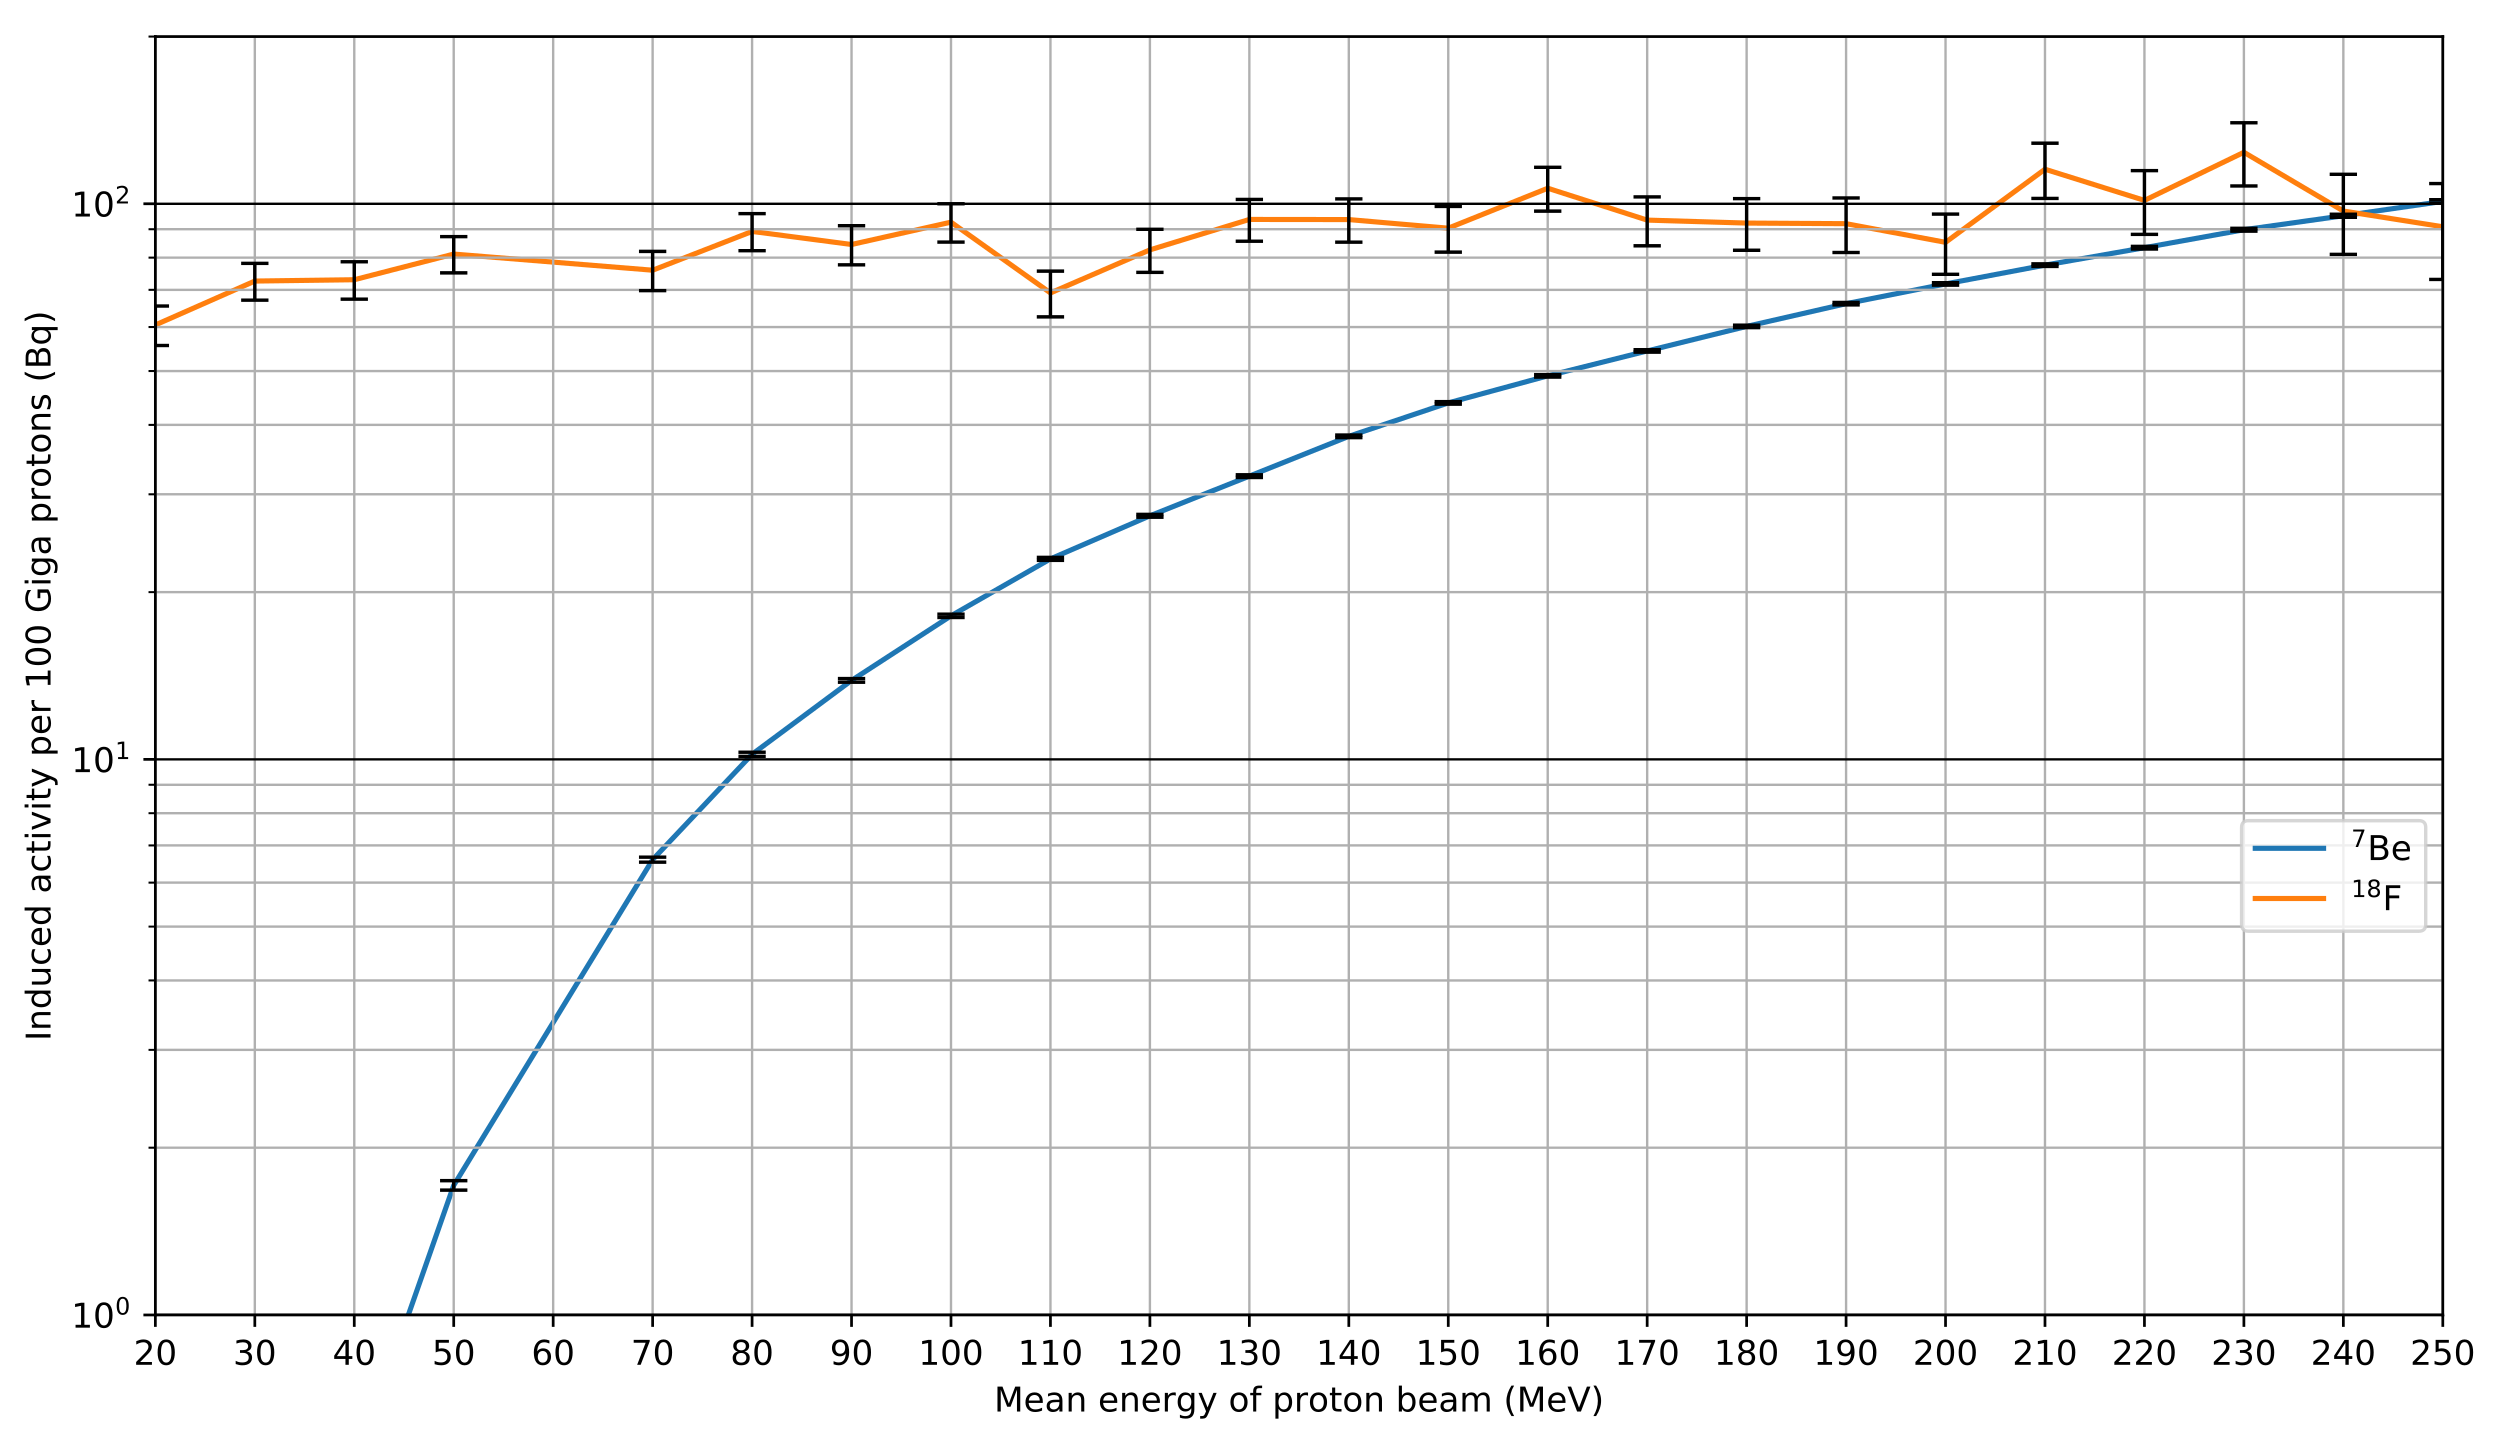 <?xml version="1.0" encoding="utf-8" standalone="no"?>
<!DOCTYPE svg PUBLIC "-//W3C//DTD SVG 1.1//EN"
  "http://www.w3.org/Graphics/SVG/1.1/DTD/svg11.dtd">
<!-- Created with matplotlib (https://matplotlib.org/) -->
<svg height="422.476pt" version="1.1" viewBox="0 0 731.822 422.476" width="731.822pt" xmlns="http://www.w3.org/2000/svg" xmlns:xlink="http://www.w3.org/1999/xlink">
 <defs>
  <style type="text/css">
*{stroke-linecap:butt;stroke-linejoin:round;}
  </style>
 </defs>
 <g id="figure_1">
  <g id="patch_1">
   <path d="M 0 422.476 
L 731.822 422.476 
L 731.822 0 
L 0 0 
z
" style="fill:#ffffff;"/>
  </g>
  <g id="axes_1">
   <g id="patch_2">
    <path d="M 45.478 384.92 
L 715.078 384.92 
L 715.078 10.7 
L 45.478 10.7 
z
" style="fill:#ffffff;"/>
   </g>
   <g id="line2d_1">
    <path clip-path="url(#p9057ef7022)" d="M 106.032 423.476 
L 132.817 346.988 
L 191.043 251.645 
L 220.156 220.8 
L 249.269 199.178 
L 278.382 180.269 
L 307.496 163.598 
L 336.609 150.993 
L 365.722 139.371 
L 394.835 127.722 
L 423.948 117.939 
L 453.061 110.023 
L 482.174 102.733 
L 511.287 95.543 
L 540.4 88.889 
L 569.513 83.111 
L 598.626 77.611 
L 627.739 72.503 
L 656.852 67.25 
L 685.965 63.158 
L 715.078 58.953 
" style="fill:none;stroke:#1f77b4;stroke-linecap:square;stroke-width:1.5;"/>
   </g>
   <g id="line2d_2">
    <path clip-path="url(#p9057ef7022)" d="M 16.365 123.653 
L 45.478 95.121 
L 74.591 82.275 
L 103.704 81.885 
L 132.817 74.373 
L 191.043 79.1 
L 220.156 67.75 
L 249.269 71.569 
L 278.382 65.033 
L 307.496 85.745 
L 336.609 73.144 
L 365.722 64.238 
L 394.835 64.275 
L 423.948 66.797 
L 453.061 55.101 
L 482.174 64.43 
L 511.287 65.3 
L 540.4 65.478 
L 569.513 70.937 
L 598.626 49.539 
L 627.739 58.665 
L 656.852 44.581 
L 685.965 61.777 
L 715.078 66.378 
" style="fill:none;stroke:#ff7f0e;stroke-linecap:square;stroke-width:1.5;"/>
   </g>
   <g id="matplotlib.axis_1">
    <g id="xtick_1">
     <g id="line2d_3">
      <path clip-path="url(#p9057ef7022)" d="M 45.478 384.92 
L 45.478 10.7 
" style="fill:none;stroke:#b0b0b0;stroke-linecap:square;stroke-width:0.7;"/>
     </g>
     <g id="line2d_4">
      <defs>
       <path d="M 0 0 
L 0 3.5 
" id="m92cac91cf4" style="stroke:#000000;stroke-width:0.8;"/>
      </defs>
      <g>
       <use style="stroke:#000000;stroke-width:0.8;" x="45.478" xlink:href="#m92cac91cf4" y="384.92"/>
      </g>
     </g>
     <g id="text_1">
      <!-- 20 -->
      <defs>
       <path d="M 19.188 8.297 
L 53.609 8.297 
L 53.609 0 
L 7.328 0 
L 7.328 8.297 
Q 12.938 14.109 22.625 23.891 
Q 32.328 33.688 34.812 36.531 
Q 39.547 41.844 41.422 45.531 
Q 43.312 49.219 43.312 52.781 
Q 43.312 58.594 39.234 62.25 
Q 35.156 65.922 28.609 65.922 
Q 23.969 65.922 18.812 64.312 
Q 13.672 62.703 7.812 59.422 
L 7.812 69.391 
Q 13.766 71.781 18.938 73 
Q 24.125 74.219 28.422 74.219 
Q 39.75 74.219 46.484 68.547 
Q 53.219 62.891 53.219 53.422 
Q 53.219 48.922 51.531 44.891 
Q 49.859 40.875 45.406 35.406 
Q 44.188 33.984 37.641 27.219 
Q 31.109 20.453 19.188 8.297 
z
" id="DejaVuSans-50"/>
       <path d="M 31.781 66.406 
Q 24.172 66.406 20.328 58.906 
Q 16.5 51.422 16.5 36.375 
Q 16.5 21.391 20.328 13.891 
Q 24.172 6.391 31.781 6.391 
Q 39.453 6.391 43.281 13.891 
Q 47.125 21.391 47.125 36.375 
Q 47.125 51.422 43.281 58.906 
Q 39.453 66.406 31.781 66.406 
z
M 31.781 74.219 
Q 44.047 74.219 50.516 64.516 
Q 56.984 54.828 56.984 36.375 
Q 56.984 17.969 50.516 8.266 
Q 44.047 -1.422 31.781 -1.422 
Q 19.531 -1.422 13.062 8.266 
Q 6.594 17.969 6.594 36.375 
Q 6.594 54.828 13.062 64.516 
Q 19.531 74.219 31.781 74.219 
z
" id="DejaVuSans-48"/>
      </defs>
      <g transform="translate(39.116 399.518)scale(0.1 -0.1)">
       <use xlink:href="#DejaVuSans-50"/>
       <use x="63.623" xlink:href="#DejaVuSans-48"/>
      </g>
     </g>
    </g>
    <g id="xtick_2">
     <g id="line2d_5">
      <path clip-path="url(#p9057ef7022)" d="M 74.591 384.92 
L 74.591 10.7 
" style="fill:none;stroke:#b0b0b0;stroke-linecap:square;stroke-width:0.7;"/>
     </g>
     <g id="line2d_6">
      <g>
       <use style="stroke:#000000;stroke-width:0.8;" x="74.591" xlink:href="#m92cac91cf4" y="384.92"/>
      </g>
     </g>
     <g id="text_2">
      <!-- 30 -->
      <defs>
       <path d="M 40.578 39.312 
Q 47.656 37.797 51.625 33 
Q 55.609 28.219 55.609 21.188 
Q 55.609 10.406 48.188 4.484 
Q 40.766 -1.422 27.094 -1.422 
Q 22.516 -1.422 17.656 -0.516 
Q 12.797 0.391 7.625 2.203 
L 7.625 11.719 
Q 11.719 9.328 16.594 8.109 
Q 21.484 6.891 26.812 6.891 
Q 36.078 6.891 40.938 10.547 
Q 45.797 14.203 45.797 21.188 
Q 45.797 27.641 41.281 31.266 
Q 36.766 34.906 28.719 34.906 
L 20.219 34.906 
L 20.219 43.016 
L 29.109 43.016 
Q 36.375 43.016 40.234 45.922 
Q 44.094 48.828 44.094 54.297 
Q 44.094 59.906 40.109 62.906 
Q 36.141 65.922 28.719 65.922 
Q 24.656 65.922 20.016 65.031 
Q 15.375 64.156 9.812 62.312 
L 9.812 71.094 
Q 15.438 72.656 20.344 73.438 
Q 25.25 74.219 29.594 74.219 
Q 40.828 74.219 47.359 69.109 
Q 53.906 64.016 53.906 55.328 
Q 53.906 49.266 50.438 45.094 
Q 46.969 40.922 40.578 39.312 
z
" id="DejaVuSans-51"/>
      </defs>
      <g transform="translate(68.229 399.518)scale(0.1 -0.1)">
       <use xlink:href="#DejaVuSans-51"/>
       <use x="63.623" xlink:href="#DejaVuSans-48"/>
      </g>
     </g>
    </g>
    <g id="xtick_3">
     <g id="line2d_7">
      <path clip-path="url(#p9057ef7022)" d="M 103.704 384.92 
L 103.704 10.7 
" style="fill:none;stroke:#b0b0b0;stroke-linecap:square;stroke-width:0.7;"/>
     </g>
     <g id="line2d_8">
      <g>
       <use style="stroke:#000000;stroke-width:0.8;" x="103.704" xlink:href="#m92cac91cf4" y="384.92"/>
      </g>
     </g>
     <g id="text_3">
      <!-- 40 -->
      <defs>
       <path d="M 37.797 64.312 
L 12.891 25.391 
L 37.797 25.391 
z
M 35.203 72.906 
L 47.609 72.906 
L 47.609 25.391 
L 58.016 25.391 
L 58.016 17.188 
L 47.609 17.188 
L 47.609 0 
L 37.797 0 
L 37.797 17.188 
L 4.891 17.188 
L 4.891 26.703 
z
" id="DejaVuSans-52"/>
      </defs>
      <g transform="translate(97.342 399.518)scale(0.1 -0.1)">
       <use xlink:href="#DejaVuSans-52"/>
       <use x="63.623" xlink:href="#DejaVuSans-48"/>
      </g>
     </g>
    </g>
    <g id="xtick_4">
     <g id="line2d_9">
      <path clip-path="url(#p9057ef7022)" d="M 132.817 384.92 
L 132.817 10.7 
" style="fill:none;stroke:#b0b0b0;stroke-linecap:square;stroke-width:0.7;"/>
     </g>
     <g id="line2d_10">
      <g>
       <use style="stroke:#000000;stroke-width:0.8;" x="132.817" xlink:href="#m92cac91cf4" y="384.92"/>
      </g>
     </g>
     <g id="text_4">
      <!-- 50 -->
      <defs>
       <path d="M 10.797 72.906 
L 49.516 72.906 
L 49.516 64.594 
L 19.828 64.594 
L 19.828 46.734 
Q 21.969 47.469 24.109 47.828 
Q 26.266 48.188 28.422 48.188 
Q 40.625 48.188 47.75 41.5 
Q 54.891 34.812 54.891 23.391 
Q 54.891 11.625 47.562 5.094 
Q 40.234 -1.422 26.906 -1.422 
Q 22.312 -1.422 17.547 -0.641 
Q 12.797 0.141 7.719 1.703 
L 7.719 11.625 
Q 12.109 9.234 16.797 8.062 
Q 21.484 6.891 26.703 6.891 
Q 35.156 6.891 40.078 11.328 
Q 45.016 15.766 45.016 23.391 
Q 45.016 31 40.078 35.438 
Q 35.156 39.891 26.703 39.891 
Q 22.75 39.891 18.812 39.016 
Q 14.891 38.141 10.797 36.281 
z
" id="DejaVuSans-53"/>
      </defs>
      <g transform="translate(126.455 399.518)scale(0.1 -0.1)">
       <use xlink:href="#DejaVuSans-53"/>
       <use x="63.623" xlink:href="#DejaVuSans-48"/>
      </g>
     </g>
    </g>
    <g id="xtick_5">
     <g id="line2d_11">
      <path clip-path="url(#p9057ef7022)" d="M 161.93 384.92 
L 161.93 10.7 
" style="fill:none;stroke:#b0b0b0;stroke-linecap:square;stroke-width:0.7;"/>
     </g>
     <g id="line2d_12">
      <g>
       <use style="stroke:#000000;stroke-width:0.8;" x="161.93" xlink:href="#m92cac91cf4" y="384.92"/>
      </g>
     </g>
     <g id="text_5">
      <!-- 60 -->
      <defs>
       <path d="M 33.016 40.375 
Q 26.375 40.375 22.484 35.828 
Q 18.609 31.297 18.609 23.391 
Q 18.609 15.531 22.484 10.953 
Q 26.375 6.391 33.016 6.391 
Q 39.656 6.391 43.531 10.953 
Q 47.406 15.531 47.406 23.391 
Q 47.406 31.297 43.531 35.828 
Q 39.656 40.375 33.016 40.375 
z
M 52.594 71.297 
L 52.594 62.312 
Q 48.875 64.062 45.094 64.984 
Q 41.312 65.922 37.594 65.922 
Q 27.828 65.922 22.672 59.328 
Q 17.531 52.734 16.797 39.406 
Q 19.672 43.656 24.016 45.922 
Q 28.375 48.188 33.594 48.188 
Q 44.578 48.188 50.953 41.516 
Q 57.328 34.859 57.328 23.391 
Q 57.328 12.156 50.688 5.359 
Q 44.047 -1.422 33.016 -1.422 
Q 20.359 -1.422 13.672 8.266 
Q 6.984 17.969 6.984 36.375 
Q 6.984 53.656 15.188 63.938 
Q 23.391 74.219 37.203 74.219 
Q 40.922 74.219 44.703 73.484 
Q 48.484 72.75 52.594 71.297 
z
" id="DejaVuSans-54"/>
      </defs>
      <g transform="translate(155.568 399.518)scale(0.1 -0.1)">
       <use xlink:href="#DejaVuSans-54"/>
       <use x="63.623" xlink:href="#DejaVuSans-48"/>
      </g>
     </g>
    </g>
    <g id="xtick_6">
     <g id="line2d_13">
      <path clip-path="url(#p9057ef7022)" d="M 191.043 384.92 
L 191.043 10.7 
" style="fill:none;stroke:#b0b0b0;stroke-linecap:square;stroke-width:0.7;"/>
     </g>
     <g id="line2d_14">
      <g>
       <use style="stroke:#000000;stroke-width:0.8;" x="191.043" xlink:href="#m92cac91cf4" y="384.92"/>
      </g>
     </g>
     <g id="text_6">
      <!-- 70 -->
      <defs>
       <path d="M 8.203 72.906 
L 55.078 72.906 
L 55.078 68.703 
L 28.609 0 
L 18.312 0 
L 43.219 64.594 
L 8.203 64.594 
z
" id="DejaVuSans-55"/>
      </defs>
      <g transform="translate(184.681 399.518)scale(0.1 -0.1)">
       <use xlink:href="#DejaVuSans-55"/>
       <use x="63.623" xlink:href="#DejaVuSans-48"/>
      </g>
     </g>
    </g>
    <g id="xtick_7">
     <g id="line2d_15">
      <path clip-path="url(#p9057ef7022)" d="M 220.156 384.92 
L 220.156 10.7 
" style="fill:none;stroke:#b0b0b0;stroke-linecap:square;stroke-width:0.7;"/>
     </g>
     <g id="line2d_16">
      <g>
       <use style="stroke:#000000;stroke-width:0.8;" x="220.156" xlink:href="#m92cac91cf4" y="384.92"/>
      </g>
     </g>
     <g id="text_7">
      <!-- 80 -->
      <defs>
       <path d="M 31.781 34.625 
Q 24.75 34.625 20.719 30.859 
Q 16.703 27.094 16.703 20.516 
Q 16.703 13.922 20.719 10.156 
Q 24.75 6.391 31.781 6.391 
Q 38.812 6.391 42.859 10.172 
Q 46.922 13.969 46.922 20.516 
Q 46.922 27.094 42.891 30.859 
Q 38.875 34.625 31.781 34.625 
z
M 21.922 38.812 
Q 15.578 40.375 12.031 44.719 
Q 8.5 49.078 8.5 55.328 
Q 8.5 64.062 14.719 69.141 
Q 20.953 74.219 31.781 74.219 
Q 42.672 74.219 48.875 69.141 
Q 55.078 64.062 55.078 55.328 
Q 55.078 49.078 51.531 44.719 
Q 48 40.375 41.703 38.812 
Q 48.828 37.156 52.797 32.312 
Q 56.781 27.484 56.781 20.516 
Q 56.781 9.906 50.312 4.234 
Q 43.844 -1.422 31.781 -1.422 
Q 19.734 -1.422 13.25 4.234 
Q 6.781 9.906 6.781 20.516 
Q 6.781 27.484 10.781 32.312 
Q 14.797 37.156 21.922 38.812 
z
M 18.312 54.391 
Q 18.312 48.734 21.844 45.562 
Q 25.391 42.391 31.781 42.391 
Q 38.141 42.391 41.719 45.562 
Q 45.312 48.734 45.312 54.391 
Q 45.312 60.062 41.719 63.234 
Q 38.141 66.406 31.781 66.406 
Q 25.391 66.406 21.844 63.234 
Q 18.312 60.062 18.312 54.391 
z
" id="DejaVuSans-56"/>
      </defs>
      <g transform="translate(213.794 399.518)scale(0.1 -0.1)">
       <use xlink:href="#DejaVuSans-56"/>
       <use x="63.623" xlink:href="#DejaVuSans-48"/>
      </g>
     </g>
    </g>
    <g id="xtick_8">
     <g id="line2d_17">
      <path clip-path="url(#p9057ef7022)" d="M 249.269 384.92 
L 249.269 10.7 
" style="fill:none;stroke:#b0b0b0;stroke-linecap:square;stroke-width:0.7;"/>
     </g>
     <g id="line2d_18">
      <g>
       <use style="stroke:#000000;stroke-width:0.8;" x="249.269" xlink:href="#m92cac91cf4" y="384.92"/>
      </g>
     </g>
     <g id="text_8">
      <!-- 90 -->
      <defs>
       <path d="M 10.984 1.516 
L 10.984 10.5 
Q 14.703 8.734 18.5 7.812 
Q 22.312 6.891 25.984 6.891 
Q 35.75 6.891 40.891 13.453 
Q 46.047 20.016 46.781 33.406 
Q 43.953 29.203 39.594 26.953 
Q 35.25 24.703 29.984 24.703 
Q 19.047 24.703 12.672 31.312 
Q 6.297 37.938 6.297 49.422 
Q 6.297 60.641 12.938 67.422 
Q 19.578 74.219 30.609 74.219 
Q 43.266 74.219 49.922 64.516 
Q 56.594 54.828 56.594 36.375 
Q 56.594 19.141 48.406 8.859 
Q 40.234 -1.422 26.422 -1.422 
Q 22.703 -1.422 18.891 -0.688 
Q 15.094 0.047 10.984 1.516 
z
M 30.609 32.422 
Q 37.25 32.422 41.125 36.953 
Q 45.016 41.5 45.016 49.422 
Q 45.016 57.281 41.125 61.844 
Q 37.25 66.406 30.609 66.406 
Q 23.969 66.406 20.094 61.844 
Q 16.219 57.281 16.219 49.422 
Q 16.219 41.5 20.094 36.953 
Q 23.969 32.422 30.609 32.422 
z
" id="DejaVuSans-57"/>
      </defs>
      <g transform="translate(242.907 399.518)scale(0.1 -0.1)">
       <use xlink:href="#DejaVuSans-57"/>
       <use x="63.623" xlink:href="#DejaVuSans-48"/>
      </g>
     </g>
    </g>
    <g id="xtick_9">
     <g id="line2d_19">
      <path clip-path="url(#p9057ef7022)" d="M 278.382 384.92 
L 278.382 10.7 
" style="fill:none;stroke:#b0b0b0;stroke-linecap:square;stroke-width:0.7;"/>
     </g>
     <g id="line2d_20">
      <g>
       <use style="stroke:#000000;stroke-width:0.8;" x="278.382" xlink:href="#m92cac91cf4" y="384.92"/>
      </g>
     </g>
     <g id="text_9">
      <!-- 100 -->
      <defs>
       <path d="M 12.406 8.297 
L 28.516 8.297 
L 28.516 63.922 
L 10.984 60.406 
L 10.984 69.391 
L 28.422 72.906 
L 38.281 72.906 
L 38.281 8.297 
L 54.391 8.297 
L 54.391 0 
L 12.406 0 
z
" id="DejaVuSans-49"/>
      </defs>
      <g transform="translate(268.839 399.518)scale(0.1 -0.1)">
       <use xlink:href="#DejaVuSans-49"/>
       <use x="63.623" xlink:href="#DejaVuSans-48"/>
       <use x="127.246" xlink:href="#DejaVuSans-48"/>
      </g>
     </g>
    </g>
    <g id="xtick_10">
     <g id="line2d_21">
      <path clip-path="url(#p9057ef7022)" d="M 307.496 384.92 
L 307.496 10.7 
" style="fill:none;stroke:#b0b0b0;stroke-linecap:square;stroke-width:0.7;"/>
     </g>
     <g id="line2d_22">
      <g>
       <use style="stroke:#000000;stroke-width:0.8;" x="307.496" xlink:href="#m92cac91cf4" y="384.92"/>
      </g>
     </g>
     <g id="text_10">
      <!-- 110 -->
      <g transform="translate(297.952 399.518)scale(0.1 -0.1)">
       <use xlink:href="#DejaVuSans-49"/>
       <use x="63.623" xlink:href="#DejaVuSans-49"/>
       <use x="127.246" xlink:href="#DejaVuSans-48"/>
      </g>
     </g>
    </g>
    <g id="xtick_11">
     <g id="line2d_23">
      <path clip-path="url(#p9057ef7022)" d="M 336.609 384.92 
L 336.609 10.7 
" style="fill:none;stroke:#b0b0b0;stroke-linecap:square;stroke-width:0.7;"/>
     </g>
     <g id="line2d_24">
      <g>
       <use style="stroke:#000000;stroke-width:0.8;" x="336.609" xlink:href="#m92cac91cf4" y="384.92"/>
      </g>
     </g>
     <g id="text_11">
      <!-- 120 -->
      <g transform="translate(327.065 399.518)scale(0.1 -0.1)">
       <use xlink:href="#DejaVuSans-49"/>
       <use x="63.623" xlink:href="#DejaVuSans-50"/>
       <use x="127.246" xlink:href="#DejaVuSans-48"/>
      </g>
     </g>
    </g>
    <g id="xtick_12">
     <g id="line2d_25">
      <path clip-path="url(#p9057ef7022)" d="M 365.722 384.92 
L 365.722 10.7 
" style="fill:none;stroke:#b0b0b0;stroke-linecap:square;stroke-width:0.7;"/>
     </g>
     <g id="line2d_26">
      <g>
       <use style="stroke:#000000;stroke-width:0.8;" x="365.722" xlink:href="#m92cac91cf4" y="384.92"/>
      </g>
     </g>
     <g id="text_12">
      <!-- 130 -->
      <g transform="translate(356.178 399.518)scale(0.1 -0.1)">
       <use xlink:href="#DejaVuSans-49"/>
       <use x="63.623" xlink:href="#DejaVuSans-51"/>
       <use x="127.246" xlink:href="#DejaVuSans-48"/>
      </g>
     </g>
    </g>
    <g id="xtick_13">
     <g id="line2d_27">
      <path clip-path="url(#p9057ef7022)" d="M 394.835 384.92 
L 394.835 10.7 
" style="fill:none;stroke:#b0b0b0;stroke-linecap:square;stroke-width:0.7;"/>
     </g>
     <g id="line2d_28">
      <g>
       <use style="stroke:#000000;stroke-width:0.8;" x="394.835" xlink:href="#m92cac91cf4" y="384.92"/>
      </g>
     </g>
     <g id="text_13">
      <!-- 140 -->
      <g transform="translate(385.291 399.518)scale(0.1 -0.1)">
       <use xlink:href="#DejaVuSans-49"/>
       <use x="63.623" xlink:href="#DejaVuSans-52"/>
       <use x="127.246" xlink:href="#DejaVuSans-48"/>
      </g>
     </g>
    </g>
    <g id="xtick_14">
     <g id="line2d_29">
      <path clip-path="url(#p9057ef7022)" d="M 423.948 384.92 
L 423.948 10.7 
" style="fill:none;stroke:#b0b0b0;stroke-linecap:square;stroke-width:0.7;"/>
     </g>
     <g id="line2d_30">
      <g>
       <use style="stroke:#000000;stroke-width:0.8;" x="423.948" xlink:href="#m92cac91cf4" y="384.92"/>
      </g>
     </g>
     <g id="text_14">
      <!-- 150 -->
      <g transform="translate(414.404 399.518)scale(0.1 -0.1)">
       <use xlink:href="#DejaVuSans-49"/>
       <use x="63.623" xlink:href="#DejaVuSans-53"/>
       <use x="127.246" xlink:href="#DejaVuSans-48"/>
      </g>
     </g>
    </g>
    <g id="xtick_15">
     <g id="line2d_31">
      <path clip-path="url(#p9057ef7022)" d="M 453.061 384.92 
L 453.061 10.7 
" style="fill:none;stroke:#b0b0b0;stroke-linecap:square;stroke-width:0.7;"/>
     </g>
     <g id="line2d_32">
      <g>
       <use style="stroke:#000000;stroke-width:0.8;" x="453.061" xlink:href="#m92cac91cf4" y="384.92"/>
      </g>
     </g>
     <g id="text_15">
      <!-- 160 -->
      <g transform="translate(443.517 399.518)scale(0.1 -0.1)">
       <use xlink:href="#DejaVuSans-49"/>
       <use x="63.623" xlink:href="#DejaVuSans-54"/>
       <use x="127.246" xlink:href="#DejaVuSans-48"/>
      </g>
     </g>
    </g>
    <g id="xtick_16">
     <g id="line2d_33">
      <path clip-path="url(#p9057ef7022)" d="M 482.174 384.92 
L 482.174 10.7 
" style="fill:none;stroke:#b0b0b0;stroke-linecap:square;stroke-width:0.7;"/>
     </g>
     <g id="line2d_34">
      <g>
       <use style="stroke:#000000;stroke-width:0.8;" x="482.174" xlink:href="#m92cac91cf4" y="384.92"/>
      </g>
     </g>
     <g id="text_16">
      <!-- 170 -->
      <g transform="translate(472.63 399.518)scale(0.1 -0.1)">
       <use xlink:href="#DejaVuSans-49"/>
       <use x="63.623" xlink:href="#DejaVuSans-55"/>
       <use x="127.246" xlink:href="#DejaVuSans-48"/>
      </g>
     </g>
    </g>
    <g id="xtick_17">
     <g id="line2d_35">
      <path clip-path="url(#p9057ef7022)" d="M 511.287 384.92 
L 511.287 10.7 
" style="fill:none;stroke:#b0b0b0;stroke-linecap:square;stroke-width:0.7;"/>
     </g>
     <g id="line2d_36">
      <g>
       <use style="stroke:#000000;stroke-width:0.8;" x="511.287" xlink:href="#m92cac91cf4" y="384.92"/>
      </g>
     </g>
     <g id="text_17">
      <!-- 180 -->
      <g transform="translate(501.743 399.518)scale(0.1 -0.1)">
       <use xlink:href="#DejaVuSans-49"/>
       <use x="63.623" xlink:href="#DejaVuSans-56"/>
       <use x="127.246" xlink:href="#DejaVuSans-48"/>
      </g>
     </g>
    </g>
    <g id="xtick_18">
     <g id="line2d_37">
      <path clip-path="url(#p9057ef7022)" d="M 540.4 384.92 
L 540.4 10.7 
" style="fill:none;stroke:#b0b0b0;stroke-linecap:square;stroke-width:0.7;"/>
     </g>
     <g id="line2d_38">
      <g>
       <use style="stroke:#000000;stroke-width:0.8;" x="540.4" xlink:href="#m92cac91cf4" y="384.92"/>
      </g>
     </g>
     <g id="text_18">
      <!-- 190 -->
      <g transform="translate(530.856 399.518)scale(0.1 -0.1)">
       <use xlink:href="#DejaVuSans-49"/>
       <use x="63.623" xlink:href="#DejaVuSans-57"/>
       <use x="127.246" xlink:href="#DejaVuSans-48"/>
      </g>
     </g>
    </g>
    <g id="xtick_19">
     <g id="line2d_39">
      <path clip-path="url(#p9057ef7022)" d="M 569.513 384.92 
L 569.513 10.7 
" style="fill:none;stroke:#b0b0b0;stroke-linecap:square;stroke-width:0.7;"/>
     </g>
     <g id="line2d_40">
      <g>
       <use style="stroke:#000000;stroke-width:0.8;" x="569.513" xlink:href="#m92cac91cf4" y="384.92"/>
      </g>
     </g>
     <g id="text_19">
      <!-- 200 -->
      <g transform="translate(559.969 399.518)scale(0.1 -0.1)">
       <use xlink:href="#DejaVuSans-50"/>
       <use x="63.623" xlink:href="#DejaVuSans-48"/>
       <use x="127.246" xlink:href="#DejaVuSans-48"/>
      </g>
     </g>
    </g>
    <g id="xtick_20">
     <g id="line2d_41">
      <path clip-path="url(#p9057ef7022)" d="M 598.626 384.92 
L 598.626 10.7 
" style="fill:none;stroke:#b0b0b0;stroke-linecap:square;stroke-width:0.7;"/>
     </g>
     <g id="line2d_42">
      <g>
       <use style="stroke:#000000;stroke-width:0.8;" x="598.626" xlink:href="#m92cac91cf4" y="384.92"/>
      </g>
     </g>
     <g id="text_20">
      <!-- 210 -->
      <g transform="translate(589.082 399.518)scale(0.1 -0.1)">
       <use xlink:href="#DejaVuSans-50"/>
       <use x="63.623" xlink:href="#DejaVuSans-49"/>
       <use x="127.246" xlink:href="#DejaVuSans-48"/>
      </g>
     </g>
    </g>
    <g id="xtick_21">
     <g id="line2d_43">
      <path clip-path="url(#p9057ef7022)" d="M 627.739 384.92 
L 627.739 10.7 
" style="fill:none;stroke:#b0b0b0;stroke-linecap:square;stroke-width:0.7;"/>
     </g>
     <g id="line2d_44">
      <g>
       <use style="stroke:#000000;stroke-width:0.8;" x="627.739" xlink:href="#m92cac91cf4" y="384.92"/>
      </g>
     </g>
     <g id="text_21">
      <!-- 220 -->
      <g transform="translate(618.195 399.518)scale(0.1 -0.1)">
       <use xlink:href="#DejaVuSans-50"/>
       <use x="63.623" xlink:href="#DejaVuSans-50"/>
       <use x="127.246" xlink:href="#DejaVuSans-48"/>
      </g>
     </g>
    </g>
    <g id="xtick_22">
     <g id="line2d_45">
      <path clip-path="url(#p9057ef7022)" d="M 656.852 384.92 
L 656.852 10.7 
" style="fill:none;stroke:#b0b0b0;stroke-linecap:square;stroke-width:0.7;"/>
     </g>
     <g id="line2d_46">
      <g>
       <use style="stroke:#000000;stroke-width:0.8;" x="656.852" xlink:href="#m92cac91cf4" y="384.92"/>
      </g>
     </g>
     <g id="text_22">
      <!-- 230 -->
      <g transform="translate(647.308 399.518)scale(0.1 -0.1)">
       <use xlink:href="#DejaVuSans-50"/>
       <use x="63.623" xlink:href="#DejaVuSans-51"/>
       <use x="127.246" xlink:href="#DejaVuSans-48"/>
      </g>
     </g>
    </g>
    <g id="xtick_23">
     <g id="line2d_47">
      <path clip-path="url(#p9057ef7022)" d="M 685.965 384.92 
L 685.965 10.7 
" style="fill:none;stroke:#b0b0b0;stroke-linecap:square;stroke-width:0.7;"/>
     </g>
     <g id="line2d_48">
      <g>
       <use style="stroke:#000000;stroke-width:0.8;" x="685.965" xlink:href="#m92cac91cf4" y="384.92"/>
      </g>
     </g>
     <g id="text_23">
      <!-- 240 -->
      <g transform="translate(676.421 399.518)scale(0.1 -0.1)">
       <use xlink:href="#DejaVuSans-50"/>
       <use x="63.623" xlink:href="#DejaVuSans-52"/>
       <use x="127.246" xlink:href="#DejaVuSans-48"/>
      </g>
     </g>
    </g>
    <g id="xtick_24">
     <g id="line2d_49">
      <path clip-path="url(#p9057ef7022)" d="M 715.078 384.92 
L 715.078 10.7 
" style="fill:none;stroke:#b0b0b0;stroke-linecap:square;stroke-width:0.7;"/>
     </g>
     <g id="line2d_50">
      <g>
       <use style="stroke:#000000;stroke-width:0.8;" x="715.078" xlink:href="#m92cac91cf4" y="384.92"/>
      </g>
     </g>
     <g id="text_24">
      <!-- 250 -->
      <g transform="translate(705.534 399.518)scale(0.1 -0.1)">
       <use xlink:href="#DejaVuSans-50"/>
       <use x="63.623" xlink:href="#DejaVuSans-53"/>
       <use x="127.246" xlink:href="#DejaVuSans-48"/>
      </g>
     </g>
    </g>
    <g id="text_25">
     <!-- Mean energy of proton beam (MeV) -->
     <defs>
      <path d="M 9.812 72.906 
L 24.516 72.906 
L 43.109 23.297 
L 61.812 72.906 
L 76.516 72.906 
L 76.516 0 
L 66.891 0 
L 66.891 64.016 
L 48.094 14.016 
L 38.188 14.016 
L 19.391 64.016 
L 19.391 0 
L 9.812 0 
z
" id="DejaVuSans-77"/>
      <path d="M 56.203 29.594 
L 56.203 25.203 
L 14.891 25.203 
Q 15.484 15.922 20.484 11.062 
Q 25.484 6.203 34.422 6.203 
Q 39.594 6.203 44.453 7.469 
Q 49.312 8.734 54.109 11.281 
L 54.109 2.781 
Q 49.266 0.734 44.188 -0.344 
Q 39.109 -1.422 33.891 -1.422 
Q 20.797 -1.422 13.156 6.188 
Q 5.516 13.812 5.516 26.812 
Q 5.516 40.234 12.766 48.109 
Q 20.016 56 32.328 56 
Q 43.359 56 49.781 48.891 
Q 56.203 41.797 56.203 29.594 
z
M 47.219 32.234 
Q 47.125 39.594 43.094 43.984 
Q 39.062 48.391 32.422 48.391 
Q 24.906 48.391 20.391 44.141 
Q 15.875 39.891 15.188 32.172 
z
" id="DejaVuSans-101"/>
      <path d="M 34.281 27.484 
Q 23.391 27.484 19.188 25 
Q 14.984 22.516 14.984 16.5 
Q 14.984 11.719 18.141 8.906 
Q 21.297 6.109 26.703 6.109 
Q 34.188 6.109 38.703 11.406 
Q 43.219 16.703 43.219 25.484 
L 43.219 27.484 
z
M 52.203 31.203 
L 52.203 0 
L 43.219 0 
L 43.219 8.297 
Q 40.141 3.328 35.547 0.953 
Q 30.953 -1.422 24.312 -1.422 
Q 15.922 -1.422 10.953 3.297 
Q 6 8.016 6 15.922 
Q 6 25.141 12.172 29.828 
Q 18.359 34.516 30.609 34.516 
L 43.219 34.516 
L 43.219 35.406 
Q 43.219 41.609 39.141 45 
Q 35.062 48.391 27.688 48.391 
Q 23 48.391 18.547 47.266 
Q 14.109 46.141 10.016 43.891 
L 10.016 52.203 
Q 14.938 54.109 19.578 55.047 
Q 24.219 56 28.609 56 
Q 40.484 56 46.344 49.844 
Q 52.203 43.703 52.203 31.203 
z
" id="DejaVuSans-97"/>
      <path d="M 54.891 33.016 
L 54.891 0 
L 45.906 0 
L 45.906 32.719 
Q 45.906 40.484 42.875 44.328 
Q 39.844 48.188 33.797 48.188 
Q 26.516 48.188 22.312 43.547 
Q 18.109 38.922 18.109 30.906 
L 18.109 0 
L 9.078 0 
L 9.078 54.688 
L 18.109 54.688 
L 18.109 46.188 
Q 21.344 51.125 25.703 53.562 
Q 30.078 56 35.797 56 
Q 45.219 56 50.047 50.172 
Q 54.891 44.344 54.891 33.016 
z
" id="DejaVuSans-110"/>
      <path id="DejaVuSans-32"/>
      <path d="M 41.109 46.297 
Q 39.594 47.172 37.812 47.578 
Q 36.031 48 33.891 48 
Q 26.266 48 22.188 43.047 
Q 18.109 38.094 18.109 28.812 
L 18.109 0 
L 9.078 0 
L 9.078 54.688 
L 18.109 54.688 
L 18.109 46.188 
Q 20.953 51.172 25.484 53.578 
Q 30.031 56 36.531 56 
Q 37.453 56 38.578 55.875 
Q 39.703 55.766 41.062 55.516 
z
" id="DejaVuSans-114"/>
      <path d="M 45.406 27.984 
Q 45.406 37.75 41.375 43.109 
Q 37.359 48.484 30.078 48.484 
Q 22.859 48.484 18.828 43.109 
Q 14.797 37.75 14.797 27.984 
Q 14.797 18.266 18.828 12.891 
Q 22.859 7.516 30.078 7.516 
Q 37.359 7.516 41.375 12.891 
Q 45.406 18.266 45.406 27.984 
z
M 54.391 6.781 
Q 54.391 -7.172 48.188 -13.984 
Q 42 -20.797 29.203 -20.797 
Q 24.469 -20.797 20.266 -20.094 
Q 16.062 -19.391 12.109 -17.922 
L 12.109 -9.188 
Q 16.062 -11.328 19.922 -12.344 
Q 23.781 -13.375 27.781 -13.375 
Q 36.625 -13.375 41.016 -8.766 
Q 45.406 -4.156 45.406 5.172 
L 45.406 9.625 
Q 42.625 4.781 38.281 2.391 
Q 33.938 0 27.875 0 
Q 17.828 0 11.672 7.656 
Q 5.516 15.328 5.516 27.984 
Q 5.516 40.672 11.672 48.328 
Q 17.828 56 27.875 56 
Q 33.938 56 38.281 53.609 
Q 42.625 51.219 45.406 46.391 
L 45.406 54.688 
L 54.391 54.688 
z
" id="DejaVuSans-103"/>
      <path d="M 32.172 -5.078 
Q 28.375 -14.844 24.75 -17.812 
Q 21.141 -20.797 15.094 -20.797 
L 7.906 -20.797 
L 7.906 -13.281 
L 13.188 -13.281 
Q 16.891 -13.281 18.938 -11.516 
Q 21 -9.766 23.484 -3.219 
L 25.094 0.875 
L 2.984 54.688 
L 12.5 54.688 
L 29.594 11.922 
L 46.688 54.688 
L 56.203 54.688 
z
" id="DejaVuSans-121"/>
      <path d="M 30.609 48.391 
Q 23.391 48.391 19.188 42.75 
Q 14.984 37.109 14.984 27.297 
Q 14.984 17.484 19.156 11.844 
Q 23.344 6.203 30.609 6.203 
Q 37.797 6.203 41.984 11.859 
Q 46.188 17.531 46.188 27.297 
Q 46.188 37.016 41.984 42.703 
Q 37.797 48.391 30.609 48.391 
z
M 30.609 56 
Q 42.328 56 49.016 48.375 
Q 55.719 40.766 55.719 27.297 
Q 55.719 13.875 49.016 6.219 
Q 42.328 -1.422 30.609 -1.422 
Q 18.844 -1.422 12.172 6.219 
Q 5.516 13.875 5.516 27.297 
Q 5.516 40.766 12.172 48.375 
Q 18.844 56 30.609 56 
z
" id="DejaVuSans-111"/>
      <path d="M 37.109 75.984 
L 37.109 68.5 
L 28.516 68.5 
Q 23.688 68.5 21.797 66.547 
Q 19.922 64.594 19.922 59.516 
L 19.922 54.688 
L 34.719 54.688 
L 34.719 47.703 
L 19.922 47.703 
L 19.922 0 
L 10.891 0 
L 10.891 47.703 
L 2.297 47.703 
L 2.297 54.688 
L 10.891 54.688 
L 10.891 58.5 
Q 10.891 67.625 15.141 71.797 
Q 19.391 75.984 28.609 75.984 
z
" id="DejaVuSans-102"/>
      <path d="M 18.109 8.203 
L 18.109 -20.797 
L 9.078 -20.797 
L 9.078 54.688 
L 18.109 54.688 
L 18.109 46.391 
Q 20.953 51.266 25.266 53.625 
Q 29.594 56 35.594 56 
Q 45.562 56 51.781 48.094 
Q 58.016 40.188 58.016 27.297 
Q 58.016 14.406 51.781 6.484 
Q 45.562 -1.422 35.594 -1.422 
Q 29.594 -1.422 25.266 0.953 
Q 20.953 3.328 18.109 8.203 
z
M 48.688 27.297 
Q 48.688 37.203 44.609 42.844 
Q 40.531 48.484 33.406 48.484 
Q 26.266 48.484 22.188 42.844 
Q 18.109 37.203 18.109 27.297 
Q 18.109 17.391 22.188 11.75 
Q 26.266 6.109 33.406 6.109 
Q 40.531 6.109 44.609 11.75 
Q 48.688 17.391 48.688 27.297 
z
" id="DejaVuSans-112"/>
      <path d="M 18.312 70.219 
L 18.312 54.688 
L 36.812 54.688 
L 36.812 47.703 
L 18.312 47.703 
L 18.312 18.016 
Q 18.312 11.328 20.141 9.422 
Q 21.969 7.516 27.594 7.516 
L 36.812 7.516 
L 36.812 0 
L 27.594 0 
Q 17.188 0 13.234 3.875 
Q 9.281 7.766 9.281 18.016 
L 9.281 47.703 
L 2.688 47.703 
L 2.688 54.688 
L 9.281 54.688 
L 9.281 70.219 
z
" id="DejaVuSans-116"/>
      <path d="M 48.688 27.297 
Q 48.688 37.203 44.609 42.844 
Q 40.531 48.484 33.406 48.484 
Q 26.266 48.484 22.188 42.844 
Q 18.109 37.203 18.109 27.297 
Q 18.109 17.391 22.188 11.75 
Q 26.266 6.109 33.406 6.109 
Q 40.531 6.109 44.609 11.75 
Q 48.688 17.391 48.688 27.297 
z
M 18.109 46.391 
Q 20.953 51.266 25.266 53.625 
Q 29.594 56 35.594 56 
Q 45.562 56 51.781 48.094 
Q 58.016 40.188 58.016 27.297 
Q 58.016 14.406 51.781 6.484 
Q 45.562 -1.422 35.594 -1.422 
Q 29.594 -1.422 25.266 0.953 
Q 20.953 3.328 18.109 8.203 
L 18.109 0 
L 9.078 0 
L 9.078 75.984 
L 18.109 75.984 
z
" id="DejaVuSans-98"/>
      <path d="M 52 44.188 
Q 55.375 50.25 60.062 53.125 
Q 64.75 56 71.094 56 
Q 79.641 56 84.281 50.016 
Q 88.922 44.047 88.922 33.016 
L 88.922 0 
L 79.891 0 
L 79.891 32.719 
Q 79.891 40.578 77.094 44.375 
Q 74.312 48.188 68.609 48.188 
Q 61.625 48.188 57.562 43.547 
Q 53.516 38.922 53.516 30.906 
L 53.516 0 
L 44.484 0 
L 44.484 32.719 
Q 44.484 40.625 41.703 44.406 
Q 38.922 48.188 33.109 48.188 
Q 26.219 48.188 22.156 43.531 
Q 18.109 38.875 18.109 30.906 
L 18.109 0 
L 9.078 0 
L 9.078 54.688 
L 18.109 54.688 
L 18.109 46.188 
Q 21.188 51.219 25.484 53.609 
Q 29.781 56 35.688 56 
Q 41.656 56 45.828 52.969 
Q 50 49.953 52 44.188 
z
" id="DejaVuSans-109"/>
      <path d="M 31 75.875 
Q 24.469 64.656 21.281 53.656 
Q 18.109 42.672 18.109 31.391 
Q 18.109 20.125 21.312 9.062 
Q 24.516 -2 31 -13.188 
L 23.188 -13.188 
Q 15.875 -1.703 12.234 9.375 
Q 8.594 20.453 8.594 31.391 
Q 8.594 42.281 12.203 53.312 
Q 15.828 64.359 23.188 75.875 
z
" id="DejaVuSans-40"/>
      <path d="M 28.609 0 
L 0.781 72.906 
L 11.078 72.906 
L 34.188 11.531 
L 57.328 72.906 
L 67.578 72.906 
L 39.797 0 
z
" id="DejaVuSans-86"/>
      <path d="M 8.016 75.875 
L 15.828 75.875 
Q 23.141 64.359 26.781 53.312 
Q 30.422 42.281 30.422 31.391 
Q 30.422 20.453 26.781 9.375 
Q 23.141 -1.703 15.828 -13.188 
L 8.016 -13.188 
Q 14.5 -2 17.703 9.062 
Q 20.906 20.125 20.906 31.391 
Q 20.906 42.672 17.703 53.656 
Q 14.5 64.656 8.016 75.875 
z
" id="DejaVuSans-41"/>
     </defs>
     <g transform="translate(291.006 413.197)scale(0.1 -0.1)">
      <use xlink:href="#DejaVuSans-77"/>
      <use x="86.279" xlink:href="#DejaVuSans-101"/>
      <use x="147.803" xlink:href="#DejaVuSans-97"/>
      <use x="209.082" xlink:href="#DejaVuSans-110"/>
      <use x="272.461" xlink:href="#DejaVuSans-32"/>
      <use x="304.248" xlink:href="#DejaVuSans-101"/>
      <use x="365.771" xlink:href="#DejaVuSans-110"/>
      <use x="429.15" xlink:href="#DejaVuSans-101"/>
      <use x="490.674" xlink:href="#DejaVuSans-114"/>
      <use x="531.771" xlink:href="#DejaVuSans-103"/>
      <use x="595.248" xlink:href="#DejaVuSans-121"/>
      <use x="654.428" xlink:href="#DejaVuSans-32"/>
      <use x="686.215" xlink:href="#DejaVuSans-111"/>
      <use x="747.396" xlink:href="#DejaVuSans-102"/>
      <use x="782.602" xlink:href="#DejaVuSans-32"/>
      <use x="814.389" xlink:href="#DejaVuSans-112"/>
      <use x="877.865" xlink:href="#DejaVuSans-114"/>
      <use x="918.947" xlink:href="#DejaVuSans-111"/>
      <use x="980.129" xlink:href="#DejaVuSans-116"/>
      <use x="1019.338" xlink:href="#DejaVuSans-111"/>
      <use x="1080.52" xlink:href="#DejaVuSans-110"/>
      <use x="1143.898" xlink:href="#DejaVuSans-32"/>
      <use x="1175.686" xlink:href="#DejaVuSans-98"/>
      <use x="1239.162" xlink:href="#DejaVuSans-101"/>
      <use x="1300.686" xlink:href="#DejaVuSans-97"/>
      <use x="1361.965" xlink:href="#DejaVuSans-109"/>
      <use x="1459.377" xlink:href="#DejaVuSans-32"/>
      <use x="1491.164" xlink:href="#DejaVuSans-40"/>
      <use x="1530.178" xlink:href="#DejaVuSans-77"/>
      <use x="1616.457" xlink:href="#DejaVuSans-101"/>
      <use x="1677.98" xlink:href="#DejaVuSans-86"/>
      <use x="1746.389" xlink:href="#DejaVuSans-41"/>
     </g>
    </g>
   </g>
   <g id="matplotlib.axis_2">
    <g id="ytick_1">
     <g id="line2d_51">
      <path clip-path="url(#p9057ef7022)" d="M 45.478 384.92 
L 715.078 384.92 
" style="fill:none;stroke:#000000;stroke-linecap:square;stroke-width:0.7;"/>
     </g>
     <g id="line2d_52">
      <defs>
       <path d="M 0 0 
L -3.5 0 
" id="me18f2c5c25" style="stroke:#000000;stroke-width:0.8;"/>
      </defs>
      <g>
       <use style="stroke:#000000;stroke-width:0.8;" x="45.478" xlink:href="#me18f2c5c25" y="384.92"/>
      </g>
     </g>
     <g id="text_26">
      <!-- $\mathdefault{10^{0}}$ -->
      <g transform="translate(20.878 388.719)scale(0.1 -0.1)">
       <use transform="translate(0 0.766)" xlink:href="#DejaVuSans-49"/>
       <use transform="translate(63.623 0.766)" xlink:href="#DejaVuSans-48"/>
       <use transform="translate(128.203 39.047)scale(0.7)" xlink:href="#DejaVuSans-48"/>
      </g>
     </g>
    </g>
    <g id="ytick_2">
     <g id="line2d_53">
      <path clip-path="url(#p9057ef7022)" d="M 45.478 222.288 
L 715.078 222.288 
" style="fill:none;stroke:#000000;stroke-linecap:square;stroke-width:0.7;"/>
     </g>
     <g id="line2d_54">
      <g>
       <use style="stroke:#000000;stroke-width:0.8;" x="45.478" xlink:href="#me18f2c5c25" y="222.288"/>
      </g>
     </g>
     <g id="text_27">
      <!-- $\mathdefault{10^{1}}$ -->
      <g transform="translate(20.878 226.088)scale(0.1 -0.1)">
       <use transform="translate(0 0.684)" xlink:href="#DejaVuSans-49"/>
       <use transform="translate(63.623 0.684)" xlink:href="#DejaVuSans-48"/>
       <use transform="translate(128.203 38.966)scale(0.7)" xlink:href="#DejaVuSans-49"/>
      </g>
     </g>
    </g>
    <g id="ytick_3">
     <g id="line2d_55">
      <path clip-path="url(#p9057ef7022)" d="M 45.478 59.657 
L 715.078 59.657 
" style="fill:none;stroke:#000000;stroke-linecap:square;stroke-width:0.7;"/>
     </g>
     <g id="line2d_56">
      <g>
       <use style="stroke:#000000;stroke-width:0.8;" x="45.478" xlink:href="#me18f2c5c25" y="59.657"/>
      </g>
     </g>
     <g id="text_28">
      <!-- $\mathdefault{10^{2}}$ -->
      <g transform="translate(20.878 63.456)scale(0.1 -0.1)">
       <use transform="translate(0 0.766)" xlink:href="#DejaVuSans-49"/>
       <use transform="translate(63.623 0.766)" xlink:href="#DejaVuSans-48"/>
       <use transform="translate(128.203 39.047)scale(0.7)" xlink:href="#DejaVuSans-50"/>
      </g>
     </g>
    </g>
    <g id="ytick_4">
     <g id="line2d_57">
      <path clip-path="url(#p9057ef7022)" d="M 45.478 335.963 
L 715.078 335.963 
" style="fill:none;stroke:#b0b0b0;stroke-linecap:square;stroke-width:0.7;"/>
     </g>
     <g id="line2d_58">
      <defs>
       <path d="M 0 0 
L -2 0 
" id="m24eac46ad2" style="stroke:#000000;stroke-width:0.6;"/>
      </defs>
      <g>
       <use style="stroke:#000000;stroke-width:0.6;" x="45.478" xlink:href="#m24eac46ad2" y="335.963"/>
      </g>
     </g>
    </g>
    <g id="ytick_5">
     <g id="line2d_59">
      <path clip-path="url(#p9057ef7022)" d="M 45.478 307.325 
L 715.078 307.325 
" style="fill:none;stroke:#b0b0b0;stroke-linecap:square;stroke-width:0.7;"/>
     </g>
     <g id="line2d_60">
      <g>
       <use style="stroke:#000000;stroke-width:0.6;" x="45.478" xlink:href="#m24eac46ad2" y="307.325"/>
      </g>
     </g>
    </g>
    <g id="ytick_6">
     <g id="line2d_61">
      <path clip-path="url(#p9057ef7022)" d="M 45.478 287.006 
L 715.078 287.006 
" style="fill:none;stroke:#b0b0b0;stroke-linecap:square;stroke-width:0.7;"/>
     </g>
     <g id="line2d_62">
      <g>
       <use style="stroke:#000000;stroke-width:0.6;" x="45.478" xlink:href="#m24eac46ad2" y="287.006"/>
      </g>
     </g>
    </g>
    <g id="ytick_7">
     <g id="line2d_63">
      <path clip-path="url(#p9057ef7022)" d="M 45.478 271.245 
L 715.078 271.245 
" style="fill:none;stroke:#b0b0b0;stroke-linecap:square;stroke-width:0.7;"/>
     </g>
     <g id="line2d_64">
      <g>
       <use style="stroke:#000000;stroke-width:0.6;" x="45.478" xlink:href="#m24eac46ad2" y="271.245"/>
      </g>
     </g>
    </g>
    <g id="ytick_8">
     <g id="line2d_65">
      <path clip-path="url(#p9057ef7022)" d="M 45.478 258.368 
L 715.078 258.368 
" style="fill:none;stroke:#b0b0b0;stroke-linecap:square;stroke-width:0.7;"/>
     </g>
     <g id="line2d_66">
      <g>
       <use style="stroke:#000000;stroke-width:0.6;" x="45.478" xlink:href="#m24eac46ad2" y="258.368"/>
      </g>
     </g>
    </g>
    <g id="ytick_9">
     <g id="line2d_67">
      <path clip-path="url(#p9057ef7022)" d="M 45.478 247.48 
L 715.078 247.48 
" style="fill:none;stroke:#b0b0b0;stroke-linecap:square;stroke-width:0.7;"/>
     </g>
     <g id="line2d_68">
      <g>
       <use style="stroke:#000000;stroke-width:0.6;" x="45.478" xlink:href="#m24eac46ad2" y="247.48"/>
      </g>
     </g>
    </g>
    <g id="ytick_10">
     <g id="line2d_69">
      <path clip-path="url(#p9057ef7022)" d="M 45.478 238.049 
L 715.078 238.049 
" style="fill:none;stroke:#b0b0b0;stroke-linecap:square;stroke-width:0.7;"/>
     </g>
     <g id="line2d_70">
      <g>
       <use style="stroke:#000000;stroke-width:0.6;" x="45.478" xlink:href="#m24eac46ad2" y="238.049"/>
      </g>
     </g>
    </g>
    <g id="ytick_11">
     <g id="line2d_71">
      <path clip-path="url(#p9057ef7022)" d="M 45.478 229.73 
L 715.078 229.73 
" style="fill:none;stroke:#b0b0b0;stroke-linecap:square;stroke-width:0.7;"/>
     </g>
     <g id="line2d_72">
      <g>
       <use style="stroke:#000000;stroke-width:0.6;" x="45.478" xlink:href="#m24eac46ad2" y="229.73"/>
      </g>
     </g>
    </g>
    <g id="ytick_12">
     <g id="line2d_73">
      <path clip-path="url(#p9057ef7022)" d="M 45.478 173.332 
L 715.078 173.332 
" style="fill:none;stroke:#b0b0b0;stroke-linecap:square;stroke-width:0.7;"/>
     </g>
     <g id="line2d_74">
      <g>
       <use style="stroke:#000000;stroke-width:0.6;" x="45.478" xlink:href="#m24eac46ad2" y="173.332"/>
      </g>
     </g>
    </g>
    <g id="ytick_13">
     <g id="line2d_75">
      <path clip-path="url(#p9057ef7022)" d="M 45.478 144.694 
L 715.078 144.694 
" style="fill:none;stroke:#b0b0b0;stroke-linecap:square;stroke-width:0.7;"/>
     </g>
     <g id="line2d_76">
      <g>
       <use style="stroke:#000000;stroke-width:0.6;" x="45.478" xlink:href="#m24eac46ad2" y="144.694"/>
      </g>
     </g>
    </g>
    <g id="ytick_14">
     <g id="line2d_77">
      <path clip-path="url(#p9057ef7022)" d="M 45.478 124.375 
L 715.078 124.375 
" style="fill:none;stroke:#b0b0b0;stroke-linecap:square;stroke-width:0.7;"/>
     </g>
     <g id="line2d_78">
      <g>
       <use style="stroke:#000000;stroke-width:0.6;" x="45.478" xlink:href="#m24eac46ad2" y="124.375"/>
      </g>
     </g>
    </g>
    <g id="ytick_15">
     <g id="line2d_79">
      <path clip-path="url(#p9057ef7022)" d="M 45.478 108.614 
L 715.078 108.614 
" style="fill:none;stroke:#b0b0b0;stroke-linecap:square;stroke-width:0.7;"/>
     </g>
     <g id="line2d_80">
      <g>
       <use style="stroke:#000000;stroke-width:0.6;" x="45.478" xlink:href="#m24eac46ad2" y="108.614"/>
      </g>
     </g>
    </g>
    <g id="ytick_16">
     <g id="line2d_81">
      <path clip-path="url(#p9057ef7022)" d="M 45.478 95.737 
L 715.078 95.737 
" style="fill:none;stroke:#b0b0b0;stroke-linecap:square;stroke-width:0.7;"/>
     </g>
     <g id="line2d_82">
      <g>
       <use style="stroke:#000000;stroke-width:0.6;" x="45.478" xlink:href="#m24eac46ad2" y="95.737"/>
      </g>
     </g>
    </g>
    <g id="ytick_17">
     <g id="line2d_83">
      <path clip-path="url(#p9057ef7022)" d="M 45.478 84.849 
L 715.078 84.849 
" style="fill:none;stroke:#b0b0b0;stroke-linecap:square;stroke-width:0.7;"/>
     </g>
     <g id="line2d_84">
      <g>
       <use style="stroke:#000000;stroke-width:0.6;" x="45.478" xlink:href="#m24eac46ad2" y="84.849"/>
      </g>
     </g>
    </g>
    <g id="ytick_18">
     <g id="line2d_85">
      <path clip-path="url(#p9057ef7022)" d="M 45.478 75.418 
L 715.078 75.418 
" style="fill:none;stroke:#b0b0b0;stroke-linecap:square;stroke-width:0.7;"/>
     </g>
     <g id="line2d_86">
      <g>
       <use style="stroke:#000000;stroke-width:0.6;" x="45.478" xlink:href="#m24eac46ad2" y="75.418"/>
      </g>
     </g>
    </g>
    <g id="ytick_19">
     <g id="line2d_87">
      <path clip-path="url(#p9057ef7022)" d="M 45.478 67.099 
L 715.078 67.099 
" style="fill:none;stroke:#b0b0b0;stroke-linecap:square;stroke-width:0.7;"/>
     </g>
     <g id="line2d_88">
      <g>
       <use style="stroke:#000000;stroke-width:0.6;" x="45.478" xlink:href="#m24eac46ad2" y="67.099"/>
      </g>
     </g>
    </g>
    <g id="ytick_20">
     <g id="line2d_89">
      <path clip-path="url(#p9057ef7022)" d="M 45.478 10.7 
L 715.078 10.7 
" style="fill:none;stroke:#b0b0b0;stroke-linecap:square;stroke-width:0.7;"/>
     </g>
     <g id="line2d_90">
      <g>
       <use style="stroke:#000000;stroke-width:0.6;" x="45.478" xlink:href="#m24eac46ad2" y="10.7"/>
      </g>
     </g>
    </g>
    <g id="text_29">
     <!-- Induced activity per 100 Giga protons (Bq) -->
     <defs>
      <path d="M 9.812 72.906 
L 19.672 72.906 
L 19.672 0 
L 9.812 0 
z
" id="DejaVuSans-73"/>
      <path d="M 45.406 46.391 
L 45.406 75.984 
L 54.391 75.984 
L 54.391 0 
L 45.406 0 
L 45.406 8.203 
Q 42.578 3.328 38.25 0.953 
Q 33.938 -1.422 27.875 -1.422 
Q 17.969 -1.422 11.734 6.484 
Q 5.516 14.406 5.516 27.297 
Q 5.516 40.188 11.734 48.094 
Q 17.969 56 27.875 56 
Q 33.938 56 38.25 53.625 
Q 42.578 51.266 45.406 46.391 
z
M 14.797 27.297 
Q 14.797 17.391 18.875 11.75 
Q 22.953 6.109 30.078 6.109 
Q 37.203 6.109 41.297 11.75 
Q 45.406 17.391 45.406 27.297 
Q 45.406 37.203 41.297 42.844 
Q 37.203 48.484 30.078 48.484 
Q 22.953 48.484 18.875 42.844 
Q 14.797 37.203 14.797 27.297 
z
" id="DejaVuSans-100"/>
      <path d="M 8.5 21.578 
L 8.5 54.688 
L 17.484 54.688 
L 17.484 21.922 
Q 17.484 14.156 20.5 10.266 
Q 23.531 6.391 29.594 6.391 
Q 36.859 6.391 41.078 11.031 
Q 45.312 15.672 45.312 23.688 
L 45.312 54.688 
L 54.297 54.688 
L 54.297 0 
L 45.312 0 
L 45.312 8.406 
Q 42.047 3.422 37.719 1 
Q 33.406 -1.422 27.688 -1.422 
Q 18.266 -1.422 13.375 4.438 
Q 8.5 10.297 8.5 21.578 
z
M 31.109 56 
z
" id="DejaVuSans-117"/>
      <path d="M 48.781 52.594 
L 48.781 44.188 
Q 44.969 46.297 41.141 47.344 
Q 37.312 48.391 33.406 48.391 
Q 24.656 48.391 19.812 42.844 
Q 14.984 37.312 14.984 27.297 
Q 14.984 17.281 19.812 11.734 
Q 24.656 6.203 33.406 6.203 
Q 37.312 6.203 41.141 7.25 
Q 44.969 8.297 48.781 10.406 
L 48.781 2.094 
Q 45.016 0.344 40.984 -0.531 
Q 36.969 -1.422 32.422 -1.422 
Q 20.062 -1.422 12.781 6.344 
Q 5.516 14.109 5.516 27.297 
Q 5.516 40.672 12.859 48.328 
Q 20.219 56 33.016 56 
Q 37.156 56 41.109 55.141 
Q 45.062 54.297 48.781 52.594 
z
" id="DejaVuSans-99"/>
      <path d="M 9.422 54.688 
L 18.406 54.688 
L 18.406 0 
L 9.422 0 
z
M 9.422 75.984 
L 18.406 75.984 
L 18.406 64.594 
L 9.422 64.594 
z
" id="DejaVuSans-105"/>
      <path d="M 2.984 54.688 
L 12.5 54.688 
L 29.594 8.797 
L 46.688 54.688 
L 56.203 54.688 
L 35.688 0 
L 23.484 0 
z
" id="DejaVuSans-118"/>
      <path d="M 59.516 10.406 
L 59.516 29.984 
L 43.406 29.984 
L 43.406 38.094 
L 69.281 38.094 
L 69.281 6.781 
Q 63.578 2.734 56.688 0.656 
Q 49.812 -1.422 42 -1.422 
Q 24.906 -1.422 15.25 8.562 
Q 5.609 18.562 5.609 36.375 
Q 5.609 54.25 15.25 64.234 
Q 24.906 74.219 42 74.219 
Q 49.125 74.219 55.547 72.453 
Q 61.969 70.703 67.391 67.281 
L 67.391 56.781 
Q 61.922 61.422 55.766 63.766 
Q 49.609 66.109 42.828 66.109 
Q 29.438 66.109 22.719 58.641 
Q 16.016 51.172 16.016 36.375 
Q 16.016 21.625 22.719 14.156 
Q 29.438 6.688 42.828 6.688 
Q 48.047 6.688 52.141 7.594 
Q 56.25 8.5 59.516 10.406 
z
" id="DejaVuSans-71"/>
      <path d="M 44.281 53.078 
L 44.281 44.578 
Q 40.484 46.531 36.375 47.5 
Q 32.281 48.484 27.875 48.484 
Q 21.188 48.484 17.844 46.438 
Q 14.5 44.391 14.5 40.281 
Q 14.5 37.156 16.891 35.375 
Q 19.281 33.594 26.516 31.984 
L 29.594 31.297 
Q 39.156 29.25 43.188 25.516 
Q 47.219 21.781 47.219 15.094 
Q 47.219 7.469 41.188 3.016 
Q 35.156 -1.422 24.609 -1.422 
Q 20.219 -1.422 15.453 -0.562 
Q 10.688 0.297 5.422 2 
L 5.422 11.281 
Q 10.406 8.688 15.234 7.391 
Q 20.062 6.109 24.812 6.109 
Q 31.156 6.109 34.562 8.281 
Q 37.984 10.453 37.984 14.406 
Q 37.984 18.062 35.516 20.016 
Q 33.062 21.969 24.703 23.781 
L 21.578 24.516 
Q 13.234 26.266 9.516 29.906 
Q 5.812 33.547 5.812 39.891 
Q 5.812 47.609 11.281 51.797 
Q 16.75 56 26.812 56 
Q 31.781 56 36.172 55.266 
Q 40.578 54.547 44.281 53.078 
z
" id="DejaVuSans-115"/>
      <path d="M 19.672 34.812 
L 19.672 8.109 
L 35.5 8.109 
Q 43.453 8.109 47.281 11.406 
Q 51.125 14.703 51.125 21.484 
Q 51.125 28.328 47.281 31.562 
Q 43.453 34.812 35.5 34.812 
z
M 19.672 64.797 
L 19.672 42.828 
L 34.281 42.828 
Q 41.5 42.828 45.031 45.531 
Q 48.578 48.25 48.578 53.812 
Q 48.578 59.328 45.031 62.062 
Q 41.5 64.797 34.281 64.797 
z
M 9.812 72.906 
L 35.016 72.906 
Q 46.297 72.906 52.391 68.219 
Q 58.5 63.531 58.5 54.891 
Q 58.5 48.188 55.375 44.234 
Q 52.25 40.281 46.188 39.312 
Q 53.469 37.75 57.5 32.781 
Q 61.531 27.828 61.531 20.406 
Q 61.531 10.641 54.891 5.312 
Q 48.25 0 35.984 0 
L 9.812 0 
z
" id="DejaVuSans-66"/>
      <path d="M 14.797 27.297 
Q 14.797 17.391 18.875 11.75 
Q 22.953 6.109 30.078 6.109 
Q 37.203 6.109 41.297 11.75 
Q 45.406 17.391 45.406 27.297 
Q 45.406 37.203 41.297 42.844 
Q 37.203 48.484 30.078 48.484 
Q 22.953 48.484 18.875 42.844 
Q 14.797 37.203 14.797 27.297 
z
M 45.406 8.203 
Q 42.578 3.328 38.25 0.953 
Q 33.938 -1.422 27.875 -1.422 
Q 17.969 -1.422 11.734 6.484 
Q 5.516 14.406 5.516 27.297 
Q 5.516 40.188 11.734 48.094 
Q 17.969 56 27.875 56 
Q 33.938 56 38.25 53.625 
Q 42.578 51.266 45.406 46.391 
L 45.406 54.688 
L 54.391 54.688 
L 54.391 -20.797 
L 45.406 -20.797 
z
" id="DejaVuSans-113"/>
     </defs>
     <g transform="translate(14.798 304.7)rotate(-90)scale(0.1 -0.1)">
      <use xlink:href="#DejaVuSans-73"/>
      <use x="29.492" xlink:href="#DejaVuSans-110"/>
      <use x="92.871" xlink:href="#DejaVuSans-100"/>
      <use x="156.348" xlink:href="#DejaVuSans-117"/>
      <use x="219.727" xlink:href="#DejaVuSans-99"/>
      <use x="274.707" xlink:href="#DejaVuSans-101"/>
      <use x="336.23" xlink:href="#DejaVuSans-100"/>
      <use x="399.707" xlink:href="#DejaVuSans-32"/>
      <use x="431.494" xlink:href="#DejaVuSans-97"/>
      <use x="492.773" xlink:href="#DejaVuSans-99"/>
      <use x="547.754" xlink:href="#DejaVuSans-116"/>
      <use x="586.963" xlink:href="#DejaVuSans-105"/>
      <use x="614.746" xlink:href="#DejaVuSans-118"/>
      <use x="673.926" xlink:href="#DejaVuSans-105"/>
      <use x="701.709" xlink:href="#DejaVuSans-116"/>
      <use x="740.918" xlink:href="#DejaVuSans-121"/>
      <use x="800.098" xlink:href="#DejaVuSans-32"/>
      <use x="831.885" xlink:href="#DejaVuSans-112"/>
      <use x="895.361" xlink:href="#DejaVuSans-101"/>
      <use x="956.885" xlink:href="#DejaVuSans-114"/>
      <use x="997.998" xlink:href="#DejaVuSans-32"/>
      <use x="1029.785" xlink:href="#DejaVuSans-49"/>
      <use x="1093.408" xlink:href="#DejaVuSans-48"/>
      <use x="1157.031" xlink:href="#DejaVuSans-48"/>
      <use x="1220.654" xlink:href="#DejaVuSans-32"/>
      <use x="1252.441" xlink:href="#DejaVuSans-71"/>
      <use x="1329.932" xlink:href="#DejaVuSans-105"/>
      <use x="1357.715" xlink:href="#DejaVuSans-103"/>
      <use x="1421.191" xlink:href="#DejaVuSans-97"/>
      <use x="1482.471" xlink:href="#DejaVuSans-32"/>
      <use x="1514.258" xlink:href="#DejaVuSans-112"/>
      <use x="1577.734" xlink:href="#DejaVuSans-114"/>
      <use x="1618.816" xlink:href="#DejaVuSans-111"/>
      <use x="1679.998" xlink:href="#DejaVuSans-116"/>
      <use x="1719.207" xlink:href="#DejaVuSans-111"/>
      <use x="1780.389" xlink:href="#DejaVuSans-110"/>
      <use x="1843.768" xlink:href="#DejaVuSans-115"/>
      <use x="1895.867" xlink:href="#DejaVuSans-32"/>
      <use x="1927.654" xlink:href="#DejaVuSans-40"/>
      <use x="1966.668" xlink:href="#DejaVuSans-66"/>
      <use x="2035.271" xlink:href="#DejaVuSans-113"/>
      <use x="2098.748" xlink:href="#DejaVuSans-41"/>
     </g>
    </g>
   </g>
   <g id="patch_3">
    <path d="M 45.478 384.92 
L 45.478 10.7 
" style="fill:none;stroke:#000000;stroke-linecap:square;stroke-linejoin:miter;stroke-width:0.8;"/>
   </g>
   <g id="patch_4">
    <path d="M 715.078 384.92 
L 715.078 10.7 
" style="fill:none;stroke:#000000;stroke-linecap:square;stroke-linejoin:miter;stroke-width:0.8;"/>
   </g>
   <g id="patch_5">
    <path d="M 45.478 384.92 
L 715.078 384.92 
" style="fill:none;stroke:#000000;stroke-linecap:square;stroke-linejoin:miter;stroke-width:0.8;"/>
   </g>
   <g id="patch_6">
    <path d="M 45.478 10.7 
L 715.078 10.7 
" style="fill:none;stroke:#000000;stroke-linecap:square;stroke-linejoin:miter;stroke-width:0.8;"/>
   </g>
   <g id="legend_1">
    <g id="patch_7">
     <path d="M 658.178 272.588 
L 708.078 272.588 
Q 710.078 272.588 710.078 270.588 
L 710.078 242.232 
Q 710.078 240.232 708.078 240.232 
L 658.178 240.232 
Q 656.178 240.232 656.178 242.232 
L 656.178 270.588 
Q 656.178 272.588 658.178 272.588 
z
" style="fill:#ffffff;opacity:0.8;stroke:#cccccc;stroke-linejoin:miter;"/>
    </g>
    <g id="line2d_91">
     <path d="M 660.178 248.33 
L 680.178 248.33 
" style="fill:none;stroke:#1f77b4;stroke-linecap:square;stroke-width:1.5;"/>
    </g>
    <g id="line2d_92"/>
    <g id="text_30">
     <!-- ${}^{7}$Be -->
     <g transform="translate(688.178 251.83)scale(0.1 -0.1)">
      <use transform="translate(0.957 38.966)scale(0.7)" xlink:href="#DejaVuSans-55"/>
      <use transform="translate(48.228 0.684)" xlink:href="#DejaVuSans-66"/>
      <use transform="translate(116.831 0.684)" xlink:href="#DejaVuSans-101"/>
     </g>
    </g>
    <g id="line2d_93">
     <path d="M 660.178 263.009 
L 680.178 263.009 
" style="fill:none;stroke:#ff7f0e;stroke-linecap:square;stroke-width:1.5;"/>
    </g>
    <g id="line2d_94"/>
    <g id="text_31">
     <!-- ${}^{18}$F -->
     <defs>
      <path d="M 9.812 72.906 
L 51.703 72.906 
L 51.703 64.594 
L 19.672 64.594 
L 19.672 43.109 
L 48.578 43.109 
L 48.578 34.812 
L 19.672 34.812 
L 19.672 0 
L 9.812 0 
z
" id="DejaVuSans-70"/>
     </defs>
     <g transform="translate(688.178 266.509)scale(0.1 -0.1)">
      <use transform="translate(0.957 39.047)scale(0.7)" xlink:href="#DejaVuSans-49"/>
      <use transform="translate(45.493 39.047)scale(0.7)" xlink:href="#DejaVuSans-56"/>
      <use transform="translate(92.764 0.766)" xlink:href="#DejaVuSans-70"/>
     </g>
    </g>
   </g>
   <g id="LineCollection_1">
    <path clip-path="url(#p9057ef7022)" style="fill:none;stroke:#000000;"/>
    <path clip-path="url(#p9057ef7022)" style="fill:none;stroke:#000000;"/>
    <path clip-path="url(#p9057ef7022)" d="M 132.817 348.385 
L 132.817 345.617 
" style="fill:none;stroke:#000000;"/>
    <path clip-path="url(#p9057ef7022)" d="M 191.043 252.386 
L 191.043 250.911 
" style="fill:none;stroke:#000000;"/>
    <path clip-path="url(#p9057ef7022)" d="M 220.156 221.41 
L 220.156 220.196 
" style="fill:none;stroke:#000000;"/>
    <path clip-path="url(#p9057ef7022)" d="M 249.269 199.715 
L 249.269 198.645 
" style="fill:none;stroke:#000000;"/>
    <path clip-path="url(#p9057ef7022)" d="M 278.382 180.751 
L 278.382 179.79 
" style="fill:none;stroke:#000000;"/>
    <path clip-path="url(#p9057ef7022)" d="M 307.496 164.038 
L 307.496 163.16 
" style="fill:none;stroke:#000000;"/>
    <path clip-path="url(#p9057ef7022)" d="M 336.609 151.408 
L 336.609 150.579 
" style="fill:none;stroke:#000000;"/>
    <path clip-path="url(#p9057ef7022)" d="M 365.722 139.766 
L 365.722 138.978 
" style="fill:none;stroke:#000000;"/>
    <path clip-path="url(#p9057ef7022)" d="M 394.835 128.098 
L 394.835 127.347 
" style="fill:none;stroke:#000000;"/>
    <path clip-path="url(#p9057ef7022)" d="M 423.948 118.303 
L 423.948 117.576 
" style="fill:none;stroke:#000000;"/>
    <path clip-path="url(#p9057ef7022)" d="M 453.061 110.382 
L 453.061 109.666 
" style="fill:none;stroke:#000000;"/>
    <path clip-path="url(#p9057ef7022)" d="M 482.174 103.089 
L 482.174 102.379 
" style="fill:none;stroke:#000000;"/>
    <path clip-path="url(#p9057ef7022)" d="M 511.287 95.898 
L 511.287 95.19 
" style="fill:none;stroke:#000000;"/>
    <path clip-path="url(#p9057ef7022)" d="M 540.4 89.246 
L 540.4 88.534 
" style="fill:none;stroke:#000000;"/>
    <path clip-path="url(#p9057ef7022)" d="M 569.513 83.474 
L 569.513 82.749 
" style="fill:none;stroke:#000000;"/>
    <path clip-path="url(#p9057ef7022)" d="M 598.626 77.985 
L 598.626 77.24 
" style="fill:none;stroke:#000000;"/>
    <path clip-path="url(#p9057ef7022)" d="M 627.739 72.892 
L 627.739 72.116 
" style="fill:none;stroke:#000000;"/>
    <path clip-path="url(#p9057ef7022)" d="M 656.852 67.661 
L 656.852 66.842 
" style="fill:none;stroke:#000000;"/>
    <path clip-path="url(#p9057ef7022)" d="M 685.965 63.604 
L 685.965 62.714 
" style="fill:none;stroke:#000000;"/>
    <path clip-path="url(#p9057ef7022)" d="M 715.078 59.454 
L 715.078 58.456 
" style="fill:none;stroke:#000000;"/>
   </g>
   <g id="LineCollection_2">
    <path clip-path="url(#p9057ef7022)" d="M 16.365 130.943 
L 16.365 117.046 
" style="fill:none;stroke:#000000;"/>
    <path clip-path="url(#p9057ef7022)" d="M 45.478 101.137 
L 45.478 89.578 
" style="fill:none;stroke:#000000;"/>
    <path clip-path="url(#p9057ef7022)" d="M 74.591 87.86 
L 74.591 77.099 
" style="fill:none;stroke:#000000;"/>
    <path clip-path="url(#p9057ef7022)" d="M 103.704 87.573 
L 103.704 76.621 
" style="fill:none;stroke:#000000;"/>
    <path clip-path="url(#p9057ef7022)" d="M 132.817 79.876 
L 132.817 69.268 
" style="fill:none;stroke:#000000;"/>
    <path clip-path="url(#p9057ef7022)" d="M 191.043 85.075 
L 191.043 73.592 
" style="fill:none;stroke:#000000;"/>
    <path clip-path="url(#p9057ef7022)" d="M 220.156 73.386 
L 220.156 62.53 
" style="fill:none;stroke:#000000;"/>
    <path clip-path="url(#p9057ef7022)" d="M 249.269 77.523 
L 249.269 66.078 
" style="fill:none;stroke:#000000;"/>
    <path clip-path="url(#p9057ef7022)" d="M 278.382 70.869 
L 278.382 59.643 
" style="fill:none;stroke:#000000;"/>
    <path clip-path="url(#p9057ef7022)" d="M 307.496 92.756 
L 307.496 79.368 
" style="fill:none;stroke:#000000;"/>
    <path clip-path="url(#p9057ef7022)" d="M 336.609 79.734 
L 336.609 67.116 
" style="fill:none;stroke:#000000;"/>
    <path clip-path="url(#p9057ef7022)" d="M 365.722 70.619 
L 365.722 58.386 
" style="fill:none;stroke:#000000;"/>
    <path clip-path="url(#p9057ef7022)" d="M 394.835 70.893 
L 394.835 58.225 
" style="fill:none;stroke:#000000;"/>
    <path clip-path="url(#p9057ef7022)" d="M 423.948 73.808 
L 423.948 60.42 
" style="fill:none;stroke:#000000;"/>
    <path clip-path="url(#p9057ef7022)" d="M 453.061 61.804 
L 453.061 48.98 
" style="fill:none;stroke:#000000;"/>
    <path clip-path="url(#p9057ef7022)" d="M 482.174 71.951 
L 482.174 57.633 
" style="fill:none;stroke:#000000;"/>
    <path clip-path="url(#p9057ef7022)" d="M 511.287 73.261 
L 511.287 58.146 
" style="fill:none;stroke:#000000;"/>
    <path clip-path="url(#p9057ef7022)" d="M 540.4 73.908 
L 540.4 57.948 
" style="fill:none;stroke:#000000;"/>
    <path clip-path="url(#p9057ef7022)" d="M 569.513 80.29 
L 569.513 62.678 
" style="fill:none;stroke:#000000;"/>
    <path clip-path="url(#p9057ef7022)" d="M 598.626 58.085 
L 598.626 41.917 
" style="fill:none;stroke:#000000;"/>
    <path clip-path="url(#p9057ef7022)" d="M 627.739 68.607 
L 627.739 49.951 
" style="fill:none;stroke:#000000;"/>
    <path clip-path="url(#p9057ef7022)" d="M 656.852 54.432 
L 656.852 35.937 
" style="fill:none;stroke:#000000;"/>
    <path clip-path="url(#p9057ef7022)" d="M 685.965 74.463 
L 685.965 51.027 
" style="fill:none;stroke:#000000;"/>
    <path clip-path="url(#p9057ef7022)" d="M 715.078 81.796 
L 715.078 53.73 
" style="fill:none;stroke:#000000;"/>
   </g>
   <g id="line2d_95">
    <defs>
     <path d="M 4 0 
L -4 -0 
" id="m8719d4fc47" style="stroke:#000000;"/>
    </defs>
    <g clip-path="url(#p9057ef7022)">
     <use style="stroke:#000000;" x="74.591" xlink:href="#m8719d4fc47" y="804.512"/>
     <use style="stroke:#000000;" x="103.704" xlink:href="#m8719d4fc47" y="432.607"/>
     <use style="stroke:#000000;" x="132.817" xlink:href="#m8719d4fc47" y="348.385"/>
     <use style="stroke:#000000;" x="191.043" xlink:href="#m8719d4fc47" y="252.386"/>
     <use style="stroke:#000000;" x="220.156" xlink:href="#m8719d4fc47" y="221.41"/>
     <use style="stroke:#000000;" x="249.269" xlink:href="#m8719d4fc47" y="199.715"/>
     <use style="stroke:#000000;" x="278.382" xlink:href="#m8719d4fc47" y="180.751"/>
     <use style="stroke:#000000;" x="307.496" xlink:href="#m8719d4fc47" y="164.038"/>
     <use style="stroke:#000000;" x="336.609" xlink:href="#m8719d4fc47" y="151.408"/>
     <use style="stroke:#000000;" x="365.722" xlink:href="#m8719d4fc47" y="139.766"/>
     <use style="stroke:#000000;" x="394.835" xlink:href="#m8719d4fc47" y="128.098"/>
     <use style="stroke:#000000;" x="423.948" xlink:href="#m8719d4fc47" y="118.303"/>
     <use style="stroke:#000000;" x="453.061" xlink:href="#m8719d4fc47" y="110.382"/>
     <use style="stroke:#000000;" x="482.174" xlink:href="#m8719d4fc47" y="103.089"/>
     <use style="stroke:#000000;" x="511.287" xlink:href="#m8719d4fc47" y="95.898"/>
     <use style="stroke:#000000;" x="540.4" xlink:href="#m8719d4fc47" y="89.246"/>
     <use style="stroke:#000000;" x="569.513" xlink:href="#m8719d4fc47" y="83.474"/>
     <use style="stroke:#000000;" x="598.626" xlink:href="#m8719d4fc47" y="77.985"/>
     <use style="stroke:#000000;" x="627.739" xlink:href="#m8719d4fc47" y="72.892"/>
     <use style="stroke:#000000;" x="656.852" xlink:href="#m8719d4fc47" y="67.661"/>
     <use style="stroke:#000000;" x="685.965" xlink:href="#m8719d4fc47" y="63.604"/>
     <use style="stroke:#000000;" x="715.078" xlink:href="#m8719d4fc47" y="59.454"/>
    </g>
   </g>
   <g id="line2d_96">
    <g clip-path="url(#p9057ef7022)">
     <use style="stroke:#000000;" x="74.591" xlink:href="#m8719d4fc47" y="748.335"/>
     <use style="stroke:#000000;" x="103.704" xlink:href="#m8719d4fc47" y="427.725"/>
     <use style="stroke:#000000;" x="132.817" xlink:href="#m8719d4fc47" y="345.617"/>
     <use style="stroke:#000000;" x="191.043" xlink:href="#m8719d4fc47" y="250.911"/>
     <use style="stroke:#000000;" x="220.156" xlink:href="#m8719d4fc47" y="220.196"/>
     <use style="stroke:#000000;" x="249.269" xlink:href="#m8719d4fc47" y="198.645"/>
     <use style="stroke:#000000;" x="278.382" xlink:href="#m8719d4fc47" y="179.79"/>
     <use style="stroke:#000000;" x="307.496" xlink:href="#m8719d4fc47" y="163.16"/>
     <use style="stroke:#000000;" x="336.609" xlink:href="#m8719d4fc47" y="150.579"/>
     <use style="stroke:#000000;" x="365.722" xlink:href="#m8719d4fc47" y="138.978"/>
     <use style="stroke:#000000;" x="394.835" xlink:href="#m8719d4fc47" y="127.347"/>
     <use style="stroke:#000000;" x="423.948" xlink:href="#m8719d4fc47" y="117.576"/>
     <use style="stroke:#000000;" x="453.061" xlink:href="#m8719d4fc47" y="109.666"/>
     <use style="stroke:#000000;" x="482.174" xlink:href="#m8719d4fc47" y="102.379"/>
     <use style="stroke:#000000;" x="511.287" xlink:href="#m8719d4fc47" y="95.19"/>
     <use style="stroke:#000000;" x="540.4" xlink:href="#m8719d4fc47" y="88.534"/>
     <use style="stroke:#000000;" x="569.513" xlink:href="#m8719d4fc47" y="82.749"/>
     <use style="stroke:#000000;" x="598.626" xlink:href="#m8719d4fc47" y="77.24"/>
     <use style="stroke:#000000;" x="627.739" xlink:href="#m8719d4fc47" y="72.116"/>
     <use style="stroke:#000000;" x="656.852" xlink:href="#m8719d4fc47" y="66.842"/>
     <use style="stroke:#000000;" x="685.965" xlink:href="#m8719d4fc47" y="62.714"/>
     <use style="stroke:#000000;" x="715.078" xlink:href="#m8719d4fc47" y="58.456"/>
    </g>
   </g>
   <g id="line2d_97">
    <g clip-path="url(#p9057ef7022)">
     <use style="stroke:#000000;" x="16.365" xlink:href="#m8719d4fc47" y="130.943"/>
     <use style="stroke:#000000;" x="45.478" xlink:href="#m8719d4fc47" y="101.137"/>
     <use style="stroke:#000000;" x="74.591" xlink:href="#m8719d4fc47" y="87.86"/>
     <use style="stroke:#000000;" x="103.704" xlink:href="#m8719d4fc47" y="87.573"/>
     <use style="stroke:#000000;" x="132.817" xlink:href="#m8719d4fc47" y="79.876"/>
     <use style="stroke:#000000;" x="191.043" xlink:href="#m8719d4fc47" y="85.075"/>
     <use style="stroke:#000000;" x="220.156" xlink:href="#m8719d4fc47" y="73.386"/>
     <use style="stroke:#000000;" x="249.269" xlink:href="#m8719d4fc47" y="77.523"/>
     <use style="stroke:#000000;" x="278.382" xlink:href="#m8719d4fc47" y="70.869"/>
     <use style="stroke:#000000;" x="307.496" xlink:href="#m8719d4fc47" y="92.756"/>
     <use style="stroke:#000000;" x="336.609" xlink:href="#m8719d4fc47" y="79.734"/>
     <use style="stroke:#000000;" x="365.722" xlink:href="#m8719d4fc47" y="70.619"/>
     <use style="stroke:#000000;" x="394.835" xlink:href="#m8719d4fc47" y="70.893"/>
     <use style="stroke:#000000;" x="423.948" xlink:href="#m8719d4fc47" y="73.808"/>
     <use style="stroke:#000000;" x="453.061" xlink:href="#m8719d4fc47" y="61.804"/>
     <use style="stroke:#000000;" x="482.174" xlink:href="#m8719d4fc47" y="71.951"/>
     <use style="stroke:#000000;" x="511.287" xlink:href="#m8719d4fc47" y="73.261"/>
     <use style="stroke:#000000;" x="540.4" xlink:href="#m8719d4fc47" y="73.908"/>
     <use style="stroke:#000000;" x="569.513" xlink:href="#m8719d4fc47" y="80.29"/>
     <use style="stroke:#000000;" x="598.626" xlink:href="#m8719d4fc47" y="58.085"/>
     <use style="stroke:#000000;" x="627.739" xlink:href="#m8719d4fc47" y="68.607"/>
     <use style="stroke:#000000;" x="656.852" xlink:href="#m8719d4fc47" y="54.432"/>
     <use style="stroke:#000000;" x="685.965" xlink:href="#m8719d4fc47" y="74.463"/>
     <use style="stroke:#000000;" x="715.078" xlink:href="#m8719d4fc47" y="81.796"/>
    </g>
   </g>
   <g id="line2d_98">
    <g clip-path="url(#p9057ef7022)">
     <use style="stroke:#000000;" x="16.365" xlink:href="#m8719d4fc47" y="117.046"/>
     <use style="stroke:#000000;" x="45.478" xlink:href="#m8719d4fc47" y="89.578"/>
     <use style="stroke:#000000;" x="74.591" xlink:href="#m8719d4fc47" y="77.099"/>
     <use style="stroke:#000000;" x="103.704" xlink:href="#m8719d4fc47" y="76.621"/>
     <use style="stroke:#000000;" x="132.817" xlink:href="#m8719d4fc47" y="69.268"/>
     <use style="stroke:#000000;" x="191.043" xlink:href="#m8719d4fc47" y="73.592"/>
     <use style="stroke:#000000;" x="220.156" xlink:href="#m8719d4fc47" y="62.53"/>
     <use style="stroke:#000000;" x="249.269" xlink:href="#m8719d4fc47" y="66.078"/>
     <use style="stroke:#000000;" x="278.382" xlink:href="#m8719d4fc47" y="59.643"/>
     <use style="stroke:#000000;" x="307.496" xlink:href="#m8719d4fc47" y="79.368"/>
     <use style="stroke:#000000;" x="336.609" xlink:href="#m8719d4fc47" y="67.116"/>
     <use style="stroke:#000000;" x="365.722" xlink:href="#m8719d4fc47" y="58.386"/>
     <use style="stroke:#000000;" x="394.835" xlink:href="#m8719d4fc47" y="58.225"/>
     <use style="stroke:#000000;" x="423.948" xlink:href="#m8719d4fc47" y="60.42"/>
     <use style="stroke:#000000;" x="453.061" xlink:href="#m8719d4fc47" y="48.98"/>
     <use style="stroke:#000000;" x="482.174" xlink:href="#m8719d4fc47" y="57.633"/>
     <use style="stroke:#000000;" x="511.287" xlink:href="#m8719d4fc47" y="58.146"/>
     <use style="stroke:#000000;" x="540.4" xlink:href="#m8719d4fc47" y="57.948"/>
     <use style="stroke:#000000;" x="569.513" xlink:href="#m8719d4fc47" y="62.678"/>
     <use style="stroke:#000000;" x="598.626" xlink:href="#m8719d4fc47" y="41.917"/>
     <use style="stroke:#000000;" x="627.739" xlink:href="#m8719d4fc47" y="49.951"/>
     <use style="stroke:#000000;" x="656.852" xlink:href="#m8719d4fc47" y="35.937"/>
     <use style="stroke:#000000;" x="685.965" xlink:href="#m8719d4fc47" y="51.027"/>
     <use style="stroke:#000000;" x="715.078" xlink:href="#m8719d4fc47" y="53.73"/>
    </g>
   </g>
   <g id="line2d_99"/>
   <g id="line2d_100"/>
  </g>
 </g>
 <defs>
  <clipPath id="p9057ef7022">
   <rect height="374.22" width="669.6" x="45.478" y="10.7"/>
  </clipPath>
 </defs>
</svg>
